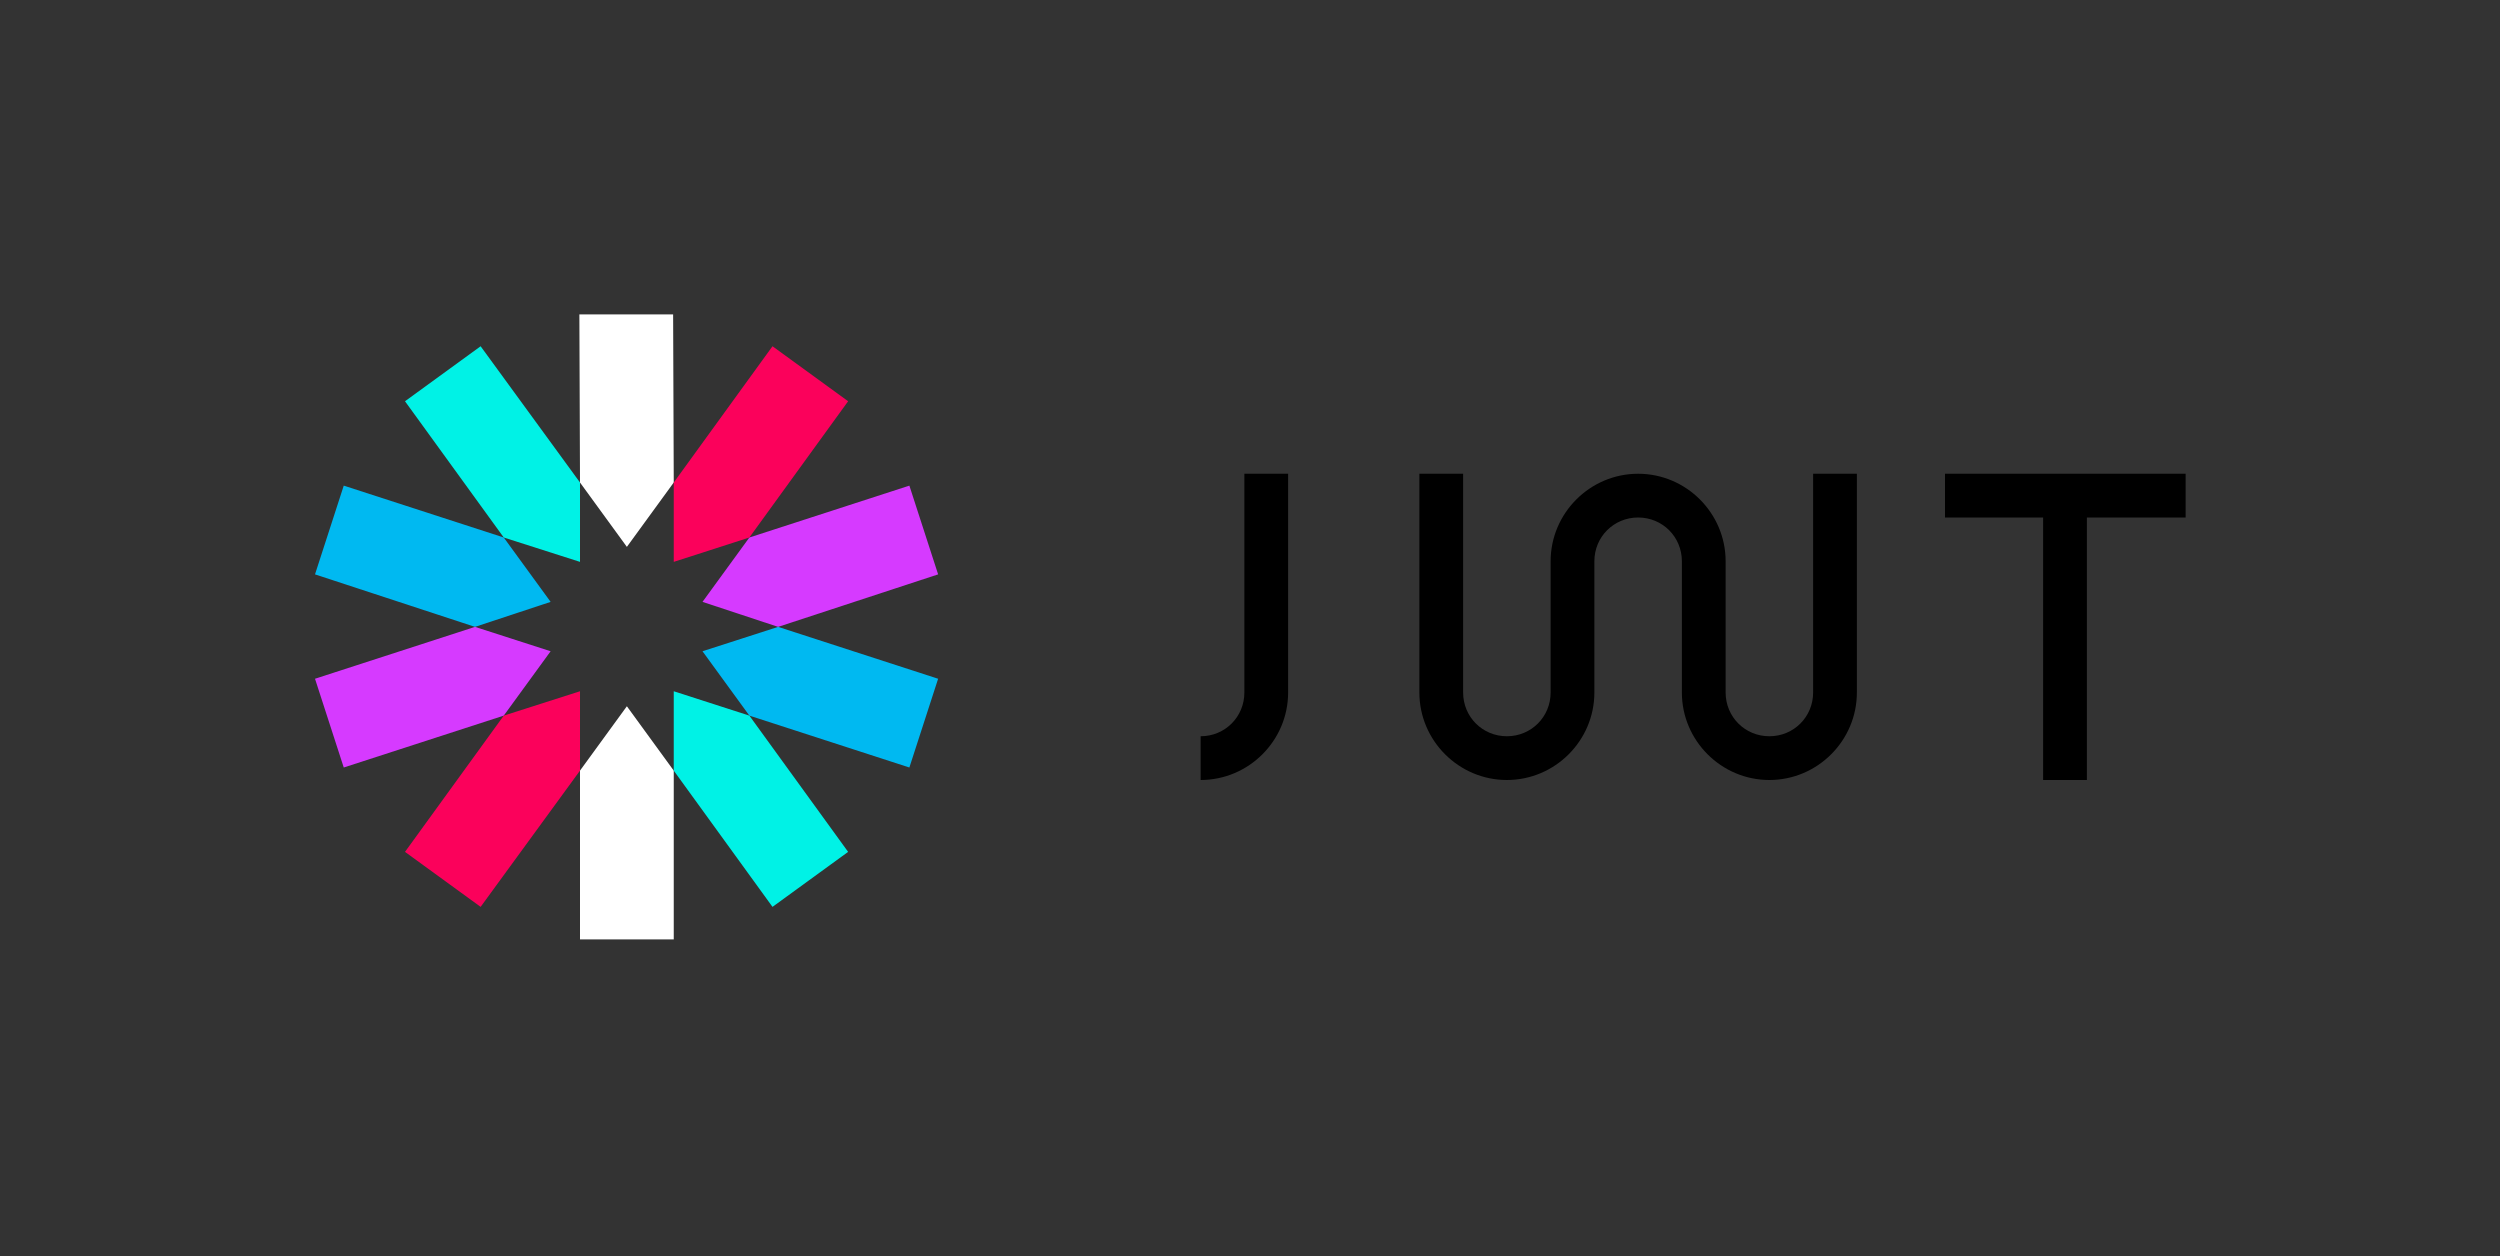<?xml version="1.0" encoding="utf-8"?>
<!-- Generator: Adobe Illustrator 27.0.0, SVG Export Plug-In . SVG Version: 6.00 Build 0)  -->
<svg version="1.1" id="Layer_1" xmlns:sketch="http://www.bohemiancoding.com/sketch/ns"
	 xmlns="http://www.w3.org/2000/svg" xmlns:xlink="http://www.w3.org/1999/xlink" x="0px" y="0px" viewBox="0 0 400 201"
	 style="enable-background:new 0 0 400 201;" xml:space="preserve">
<rect x="0" y="0" width="400" height="201" fill="#333333" stroke="none"/>
<style type="text/css">
	.st0{fill-rule:evenodd;clip-rule:evenodd;fill:#FFFFFF;}
	.st1{fill-rule:evenodd;clip-rule:evenodd;fill:#00F2E6;}
	.st2{fill-rule:evenodd;clip-rule:evenodd;fill:#00B9F1;}
	.st3{fill-rule:evenodd;clip-rule:evenodd;fill:#D63AFF;}
	.st4{fill-rule:evenodd;clip-rule:evenodd;fill:#FB015B;}
	.st5{fill-rule:evenodd;clip-rule:evenodd;}
</style>
<path class="st0" d="M107.8,77.2l-0.1-26.9h-15l0.1,26.9l7.5,10.3L107.8,77.2z"/>
<path class="st0" d="M92.8,123.3v27h15v-27l-7.5-10.3L92.8,123.3z"/>
<path class="st1" d="M107.8,123.3l15.8,21.8l12.1-8.8l-15.8-21.8l-12.1-3.9V123.3z"/>
<path class="st1" d="M92.8,77.2L76.9,55.4l-12.1,8.8L80.6,86l12.2,3.9V77.2z"/>
<path class="st2" d="M80.6,86L55,77.7l-4.6,14.2l25.6,8.4l12.1-4L80.6,86z"/>
<path class="st2" d="M112.4,104.2l7.5,10.3l25.6,8.3l4.6-14.2l-25.6-8.3L112.4,104.2z"/>
<path class="st3" d="M124.5,100.3l25.6-8.4l-4.6-14.2L119.9,86l-7.5,10.3L124.5,100.3z"/>
<path class="st3" d="M76,100.3l-25.6,8.3l4.6,14.2l25.6-8.3l7.5-10.3L76,100.3z"/>
<path class="st4" d="M80.6,114.5l-15.8,21.8l12.1,8.8l15.9-21.8v-12.7L80.6,114.5z"/>
<path class="st4" d="M119.9,86l15.8-21.8l-12.1-8.8l-15.8,21.8v12.7L119.9,86z"/>
<path class="st5" d="M206.1,75.8v35c0,7.7-6.3,14-14,14v-7c3.9,0,7-3.1,7-7v-35H206.1L206.1,75.8z M333.9,82.8h15.8v-7h-38.5v7h15.7
	v42h7V82.8L333.9,82.8z M290.1,75.8v35c0,3.9-3.1,7-7,7s-7-3.1-7-7v-21c0-7.7-6.3-14-14-14c-7.7,0-14,6.3-14,14v21c0,3.9-3.1,7-7,7
	c-3.9,0-7-3.1-7-7v-35h-7v35c0,7.7,6.3,14,14,14c7.7,0,14-6.3,14-14v-21c0-3.9,3.1-7,7-7s7,3.1,7,7l0,0v21c0,7.7,6.3,14,14,14
	c7.7,0,14-6.3,14-14v-35H290.1L290.1,75.8z"/>
</svg>
